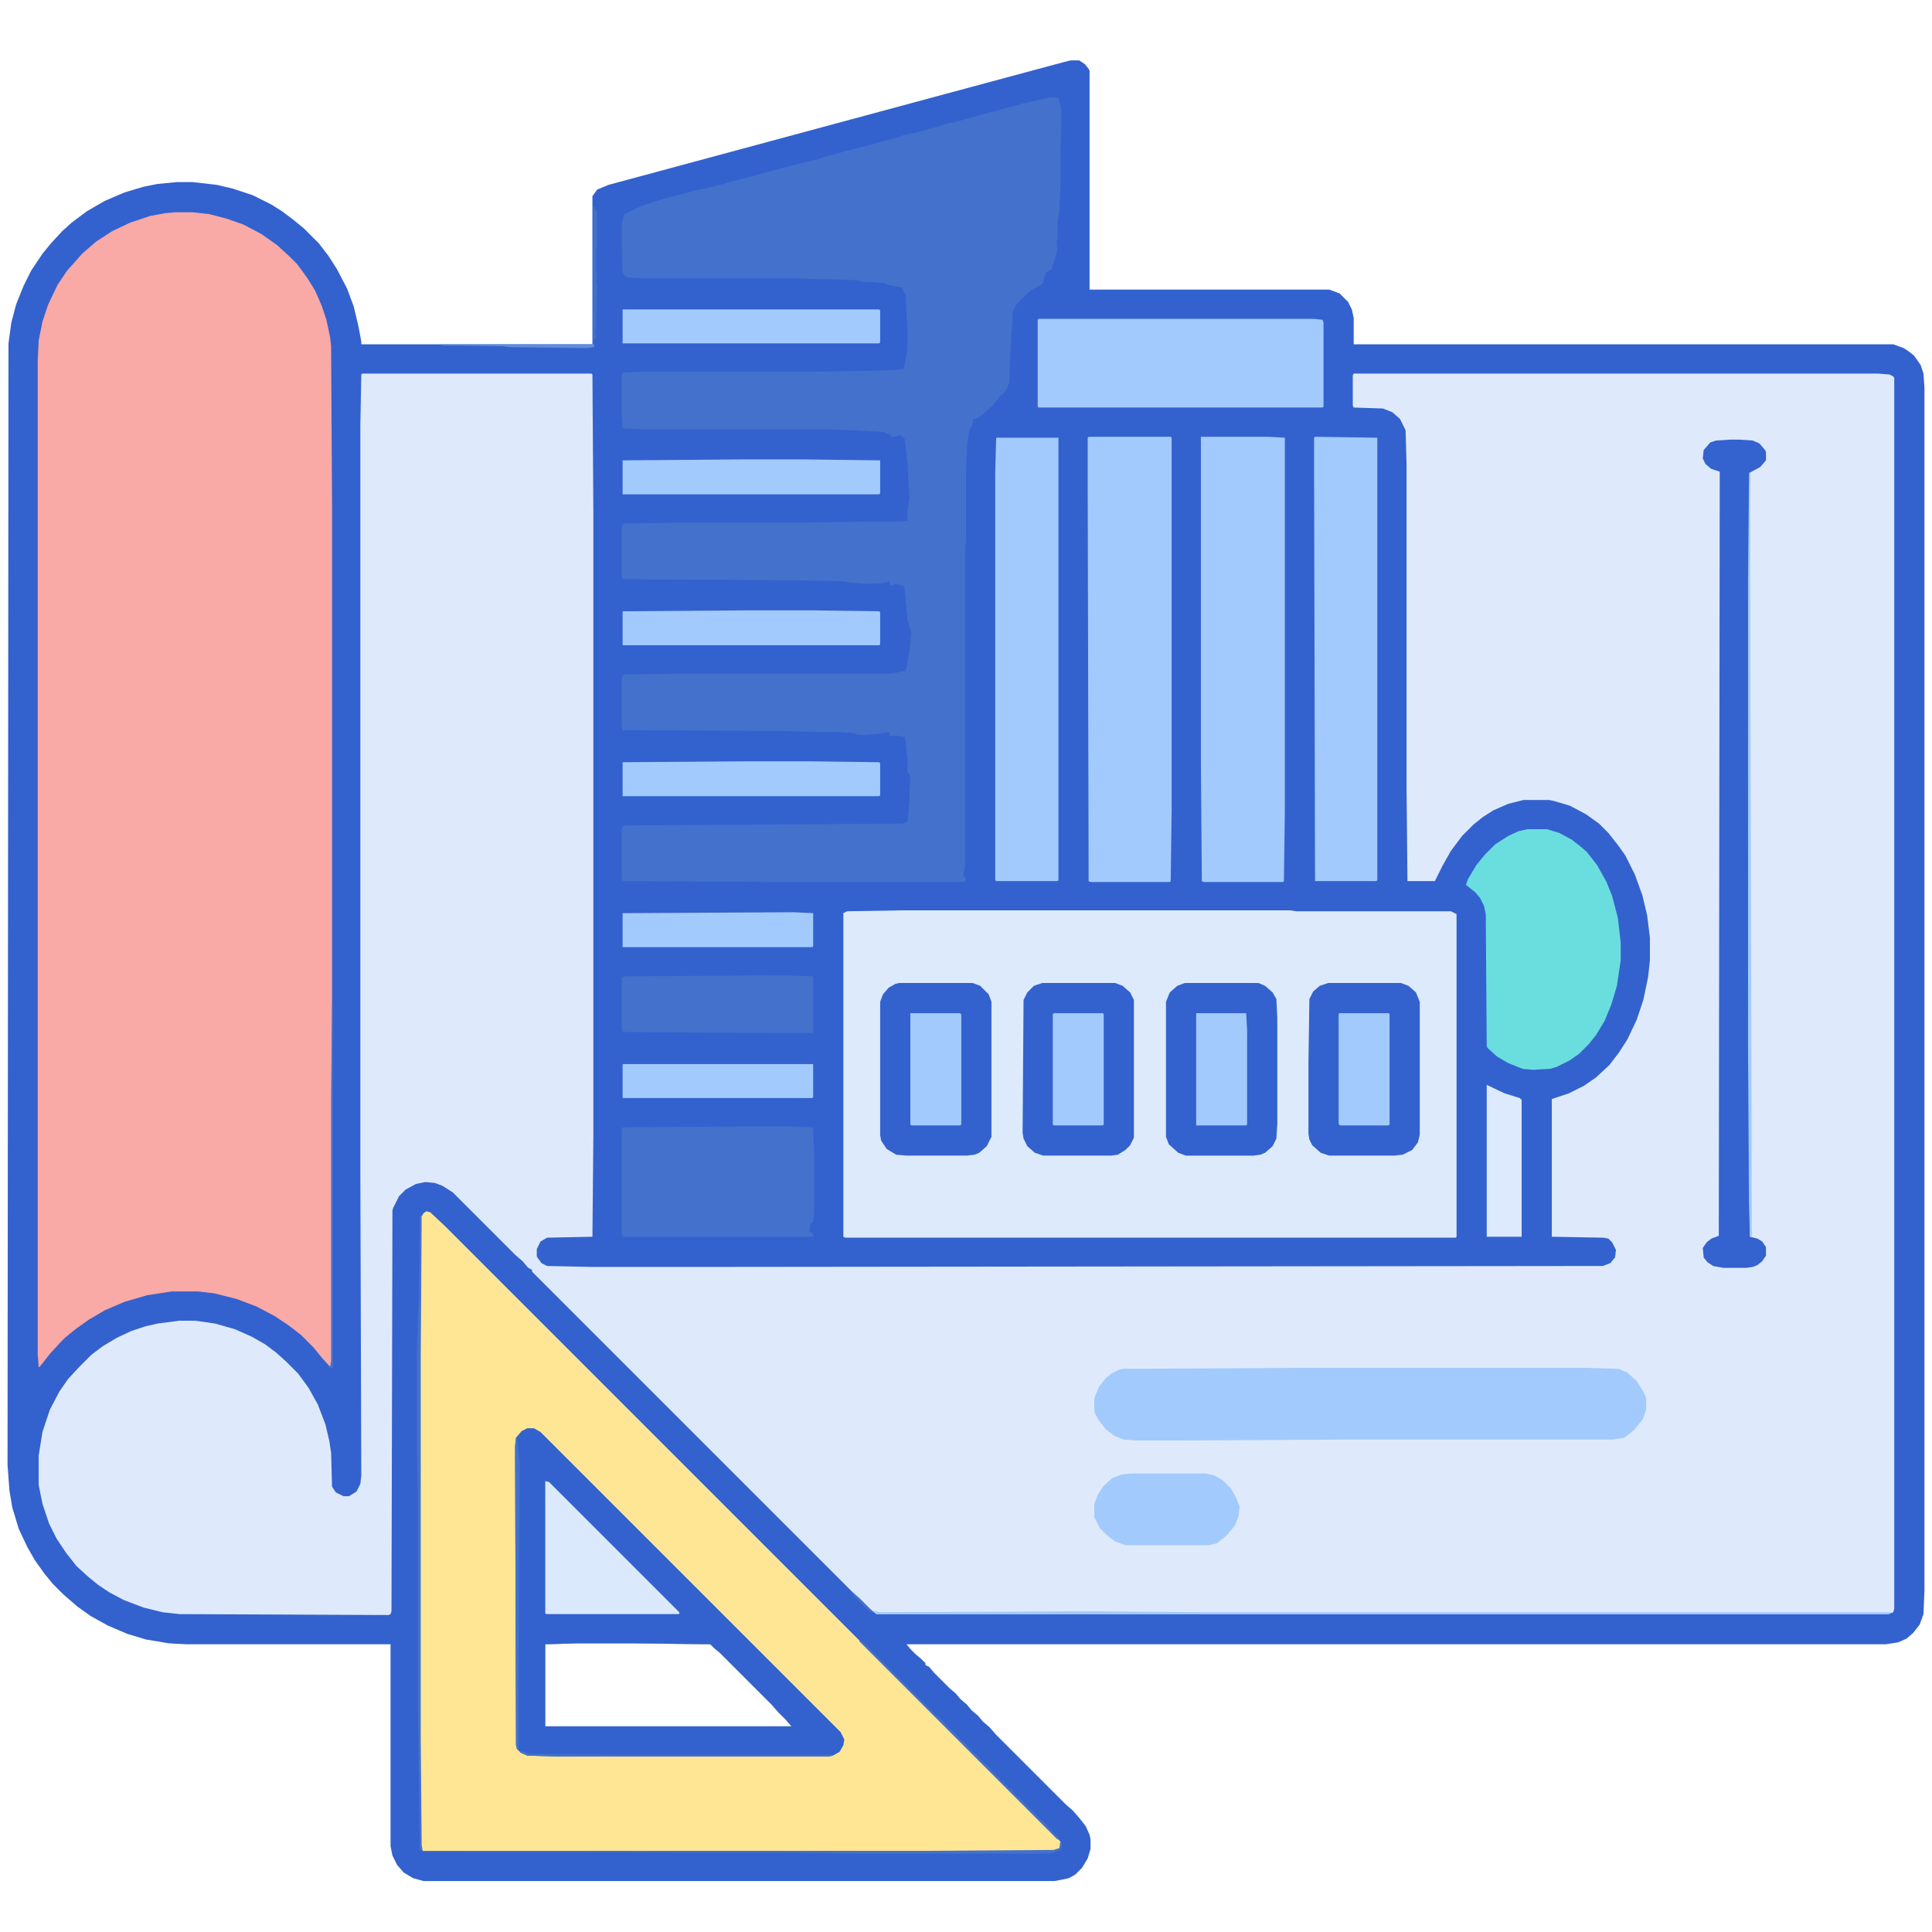 <?xml version="1.0" encoding="UTF-8"?>
<svg version="1.1" viewBox="0 0 2048 2048" width="1280" height="1280" xmlns="http://www.w3.org/2000/svg">
<path transform="translate(1135,64)" d="m0 0h9l6 4 4 5 1 2v232h254l11 4 9 9 4 8 2 9v28h572l11 4 6 4 5 4 7 10 3 9 1 15v1275l-1 25-4 11-7 9-7 6-9 4-13 2h-1038l4 5 5 5 7 6 4 4v2l4 2 5 6 17 17 6 5 5 6 7 6 5 6 7 6 5 6 7 6 7 8 74 74 7 6 7 8 7 9 4 9 1 5v10l-3 10-6 10-7 7-7 4-15 3h-669l-11-3-10-6-7-8-5-10-2-10v-214h-217l-18-1-24-4-20-6-21-9-18-10-14-10-15-13-11-11-9-11-10-14-8-14-9-19-7-23-3-18-2-27 1-1189 3-22 5-19 8-20 8-16 12-18 9-11 12-13 10-9 16-12 19-11 21-9 20-6 15-3 21-2h16l26 3 17 4 21 7 20 10 11 7 12 9 11 9 16 16 10 13 9 14 11 21 7 19 5 21 3 16v3h245v-157l5-7 12-5 352-95 130-35zm-522 1678-35 1v87h261l-6-7-8-8-7-8-55-55-6-5-4-4-82-1z" fill="#3362CE"/>
<path transform="translate(384,396)" d="m0 0h243l1 1 1 149v656l-1 109-48 1-7 4-4 8v8l5 7 6 3 47 1h127l945-1 8-3 5-6 1-8-4-8-4-4-5-1-55-1v-146l18-6 16-8 13-9 14-13 10-13 9-14 10-21 7-21 5-24 2-18v-24l-3-24-5-21-8-22-10-20-7-10-11-14-10-10-14-10-17-9-17-5-5-1h-27l-16 4-16 7-11 7-10 8-12 12-12 16-9 16-8 16h-29l-1-99v-343l-1-36-6-12-8-7-10-4-31-1-1-2v-32l1-2h556l12 1 4 2 1 2v1304l-1 4-5 2h-1073l-10-8-355-355v-2l-4-2-6-7-8-7-66-66-11-7-8-3-10-1-10 2-11 6-7 7-6 12-1 3-1 425-1 3-2 1-222-1-18-2-20-5-21-8-15-8-12-8-11-9-12-11-11-14-10-15-8-16-7-21-4-20v-31l4-25 8-24 10-19 9-13 12-13 13-13 12-9 15-9 15-7 15-5 13-3 23-3h17l21 3 21 6 18 8 14 8 12 9 10 9 13 13 11 15 10 18 8 21 4 17 2 13 1 36 4 6 8 4h6l8-5 4-8 1-9-1-319v-794l1-54z" fill="#DEEAFC"/>
<path transform="translate(186,225)" d="m0 0h18l18 2 19 5 17 6 19 10 17 12 13 12 8 8 11 15 8 13 7 16 5 15 4 19 1 9 1 170v910l-2 2-9-10-9-11-13-13-13-10-15-10-19-10-21-8-24-6-17-2h-28l-26 4-24 7-21 9-17 10-14 10-11 9-5 5-11 12-11 14h-1l-1-13v-1054l1-21 4-20 6-18 10-21 10-15 9-10 7-8 15-13 17-11 19-9 21-7 16-3z" fill="#F9A9A6"/>
<path transform="translate(957,965)" d="m0 0h411l6 1h164l6 3v342l-1 1h-647l-2-1v-343l4-2z" fill="#DDEAFC"/>
<path transform="translate(452,1284)" d="m0 0 4 1 15 14 653 653 1 4-2 4-6 2-144 1-525-1-2-6-1-113v-403l1-149 3-5zm161 458-35 1v87h261l-6-7-8-8-7-8-55-55-6-5-4-4-82-1z" fill="#FEE695"/>
<path transform="translate(1113,103)" d="m0 0 9 1 3 10v20l-1 33v32l-1 24-2 13v16l-1 5 1 7-2 8-4 13-6 4-4 12-6 3-9 6-12 12-4 7-2 28-2 39v9l-3 8-5 6h-2l-2 4-7 8-11 10-6 3h-2l-1 5-4 10-2 13-1 25v76l-1 11v336l-2 7 3 5-1 3h-178l-185-1-1-3v-50l1-5 2-1 296-2 4-2 2-22v-14l1-6-1-4 1-2-3-5v-11l-2-21-1-5-8-1h-8v-4l-12 2-14 1h-6l-8-2-15-1h-19l-33-1-176-1-1-4v-49l1-5 2-1 63-1h220l10-2 3-1 2 1 4-22 2-19-2-6-1-5-1-2-3-34-1-3-10-2-1 2-4-1v-4l-7 2-20 1-9-1-17-2-58-1-172-1-1-4v-49l1-5 2-1 63-1h131l58-1h32l16-1v-11l2-12-2-38-3-26-5-4-5 2h-4l-1-2-7-3-33-2-29-1h-193l-22-1-1-14v-42l1-3 21-1h178l67-1 24-1 8-1 3-15 1-18-1-23-1-22-3-6v-2l-16-3-4-2-12-1h-8l-10-2-19-1h-22l-22-1h-162l-17-1-4-3-1-3-1-30v-22l3-9 16-8 15-5 13-4 16-4 14-4 10-2 17-4 14-4 16-4 14-4 30-8 16-4 13-3 9-3 22-6 24-6 14-4 11-3 13-4 14-3 14-4 4-1 13-4 10-2 7-2 25-7 15-4 22-6 22-5z" fill="#4471CC"/>
<path transform="translate(559,1514)" d="m0 0h7l7 4 318 318 4 8-1 6-4 7-7 4-4 1h-287l-33-1-7-3-4-4-1-4-1-317 1-9 6-7zm54 228-35 1v87h261l-6-7-8-8-7-8-55-55-6-5-4-4-82-1z" fill="#3362CF"/>
<path transform="translate(1378,1450)" d="m0 0h302l36 1 9 4 10 9 7 11 3 7v13l-4 10-9 11-10 8-12 2h-279l-188 1h-38l-14-1-10-4-9-7-7-9-4-7-1-4v-13l5-12 7-9 6-5 8-4 5-1z" fill="#A2CAFD"/>
<path transform="translate(1273,463)" d="m0 0h72l17 1v396l-1 74-1 1h-84l-2-1-1-125z" fill="#A2CAFD"/>
<path transform="translate(1154,463)" d="m0 0h87l1 1v394l-1 76-1 1h-84l-2-1-1-416v-54z" fill="#A2CAFD"/>
<path transform="translate(1056,464)" d="m0 0h66v469l-1 1h-65l-1-1v-433z" fill="#A2CAFD"/>
<path transform="translate(1619,879)" d="m0 0h21l13 4 13 7 9 7 7 6 11 14 10 18 6 15 6 23 3 26v19l-4 27-6 20-7 17-9 15-8 10-10 10-10 7-14 7-7 2-18 1-11-1-15-6-12-7-10-9-1-2-1-140-2-9-4-8-5-6-10-8 2-6 9-15 9-11 11-11 14-9 11-5z" fill="#6ADEDF"/>
<path transform="translate(1394,463)" d="m0 0 66 1v469l-1 1h-65l-1-425v-45z" fill="#A2CAFD"/>
<path transform="translate(1834,466)" d="m0 0h10l14 1 7 3 6 7 1 2v9l-6 7-11 6-1 115v495l1 165v35l8 2 5 3 4 6v9l-4 6-5 4-5 2-7 1h-24l-11-2-6-4-4-5-1-10 4-6 5-4 8-3 1-810-9-3-6-5-3-6 1-9 7-8 6-2z" fill="#3462CE"/>
<path transform="translate(1101,338)" d="m0 0h292l9 1 1 3v89l-1 1h-301l-1-1v-92z" fill="#A2CAFD"/>
<path transform="translate(794,1194)" d="m0 0h43l25 1 1 27v63l-1 10-3 3-1 8h2l2 3 1 2h-203l-1-4v-110l1-2z" fill="#4471CC"/>
<path transform="translate(953,1042)" d="m0 0h78l8 3 9 9 3 8v143l-5 10-8 7-5 2-8 1h-64l-11-1-10-6-6-9-1-6v-141l3-8 6-7 7-4z" fill="#3362CE"/>
<path transform="translate(1408,1042)" d="m0 0h77l8 3 8 7 4 10v141l-2 8-6 8-10 5-9 1h-69l-9-3-9-8-3-6-1-6v-74l1-69 4-8 7-6z" fill="#3362CE"/>
<path transform="translate(1256,1042)" d="m0 0h78l7 3 8 7 4 7 1 20v113l-1 15-4 8-8 7-5 2-7 1h-72l-8-3-10-9-3-8v-143l4-10 8-7z" fill="#3362CE"/>
<path transform="translate(1105,1042)" d="m0 0h77l8 3 8 7 4 8v146l-4 8-5 5-8 5-7 1h-72l-9-3-8-7-4-8-1-6 1-141 4-8 7-7z" fill="#3362CE"/>
<path transform="translate(810,1034)" d="m0 0h22l30 1v60h-38l-164-1-1-4v-54l4-1z" fill="#4471CC"/>
<path transform="translate(578,1570)" d="m0 0 4 1 138 138v2h-141l-1-1z" fill="#DBE9FC"/>
<path transform="translate(1199,1562)" d="m0 0h79l9 2 9 5 9 9 5 9 4 10-1 10-4 10-8 10-11 9-9 2h-88l-11-4-9-7-7-7-6-12v-14l4-10 6-9 9-8 10-4z" fill="#A2CAFD"/>
<path transform="translate(785,487)" d="m0 0h69l79 1v35l-1 1h-272v-36z" fill="#A2CAFD"/>
<path transform="translate(792,647)" d="m0 0h69l71 1 1 1v34l-1 1h-272v-36z" fill="#A2CAFD"/>
<path transform="translate(795,807)" d="m0 0h62l75 1 1 1v34l-1 1h-272v-36z" fill="#A2CAFD"/>
<path transform="translate(660,328)" d="m0 0h272l1 1v34l-1 1h-272z" fill="#A2CAFD"/>
<path transform="translate(841,967)" d="m0 0 21 1v35l-1 1h-201v-36z" fill="#A2CAFD"/>
<path transform="translate(660,1128)" d="m0 0h202v35l-1 1h-201z" fill="#A2CAFD"/>
<path transform="translate(1117,1074)" d="m0 0h52l1 1v117l-1 1h-52l-1-1v-117z" fill="#A2CAFD"/>
<path transform="translate(965,1074)" d="m0 0h52l2 1v117l-1 1h-52l-1-1z" fill="#A2CAFD"/>
<path transform="translate(1420,1074)" d="m0 0h52l1 1v117l-1 1h-52l-1-2v-116z" fill="#A2CAFD"/>
<path transform="translate(1268,1074)" d="m0 0h53l1 18v100l-1 1h-53z" fill="#A2CAFD"/>
<path transform="translate(1576,1150)" d="m0 0 19 9 16 5 2 2v145h-37z" fill="#DDE9FC"/>
<path transform="translate(1854,501)" d="m0 0h1l2 810h-2l-1-35-1-165v-495z" fill="#A2CAFD"/>
<path transform="translate(925,1707)" d="m0 0 7 2 218-1 123 1h732l-3 2h-1073z" fill="#A2CAFD"/>
<path transform="translate(446,1288)" d="m0 0 1 3-1 149v403l1 113 1 6h-2l-1-2-1-80-1-64v-231l-1-37v-117l1-36 1-19 1-86z" fill="#4471CC"/>
<path transform="translate(1124,1952)" d="m0 0 2 2-1 6-8 4-5 1h-209l-47-1-408-1v-1h530l139-1 6-2z" fill="#4471CC"/>
<path transform="translate(547,1524)" d="m0 0h1l2 18 1 10-1 117v186l-2-1-1-4-1-317z" fill="#4471CC"/>
<path transform="translate(352,1064)" d="m0 0h1v386h-4l1-2 1-5v-279z" fill="#4471CC"/>
<path transform="translate(551,1856)" d="m0 0 4 1 6 2 86 1h236l-4 2h-287l-33-1-7-3z" fill="#4471CC"/>
<path transform="translate(911,1739)" d="m0 0 4 2 78 78 6 5 6 7 6 5 6 7 6 5 6 7 7 6 5 6 6 5 6 7 7 6v2l4 2v2l4 2v2l4 2 5 6 7 6 5 6 7 6 5 6 6 5 7 8 8 8-1 2-210-210z" fill="#4471CC"/>
<path transform="translate(629,219)" d="m0 0 2 1v3h2v34l-1 10v19l1 5-1 8 1 5-1 35v8l-1 4 1 7-3 3z" fill="#4370CC"/>
<path transform="translate(628,363)" d="m0 0 2 3v2l-8 1-82-1-7-1-65-1v-1h160z" fill="#618DDB"/>
<path transform="translate(904,1688)" d="m0 0 7 6 16 16-5-2-6-5-7-8-5-5z" fill="#4471CC"/>
</svg>
